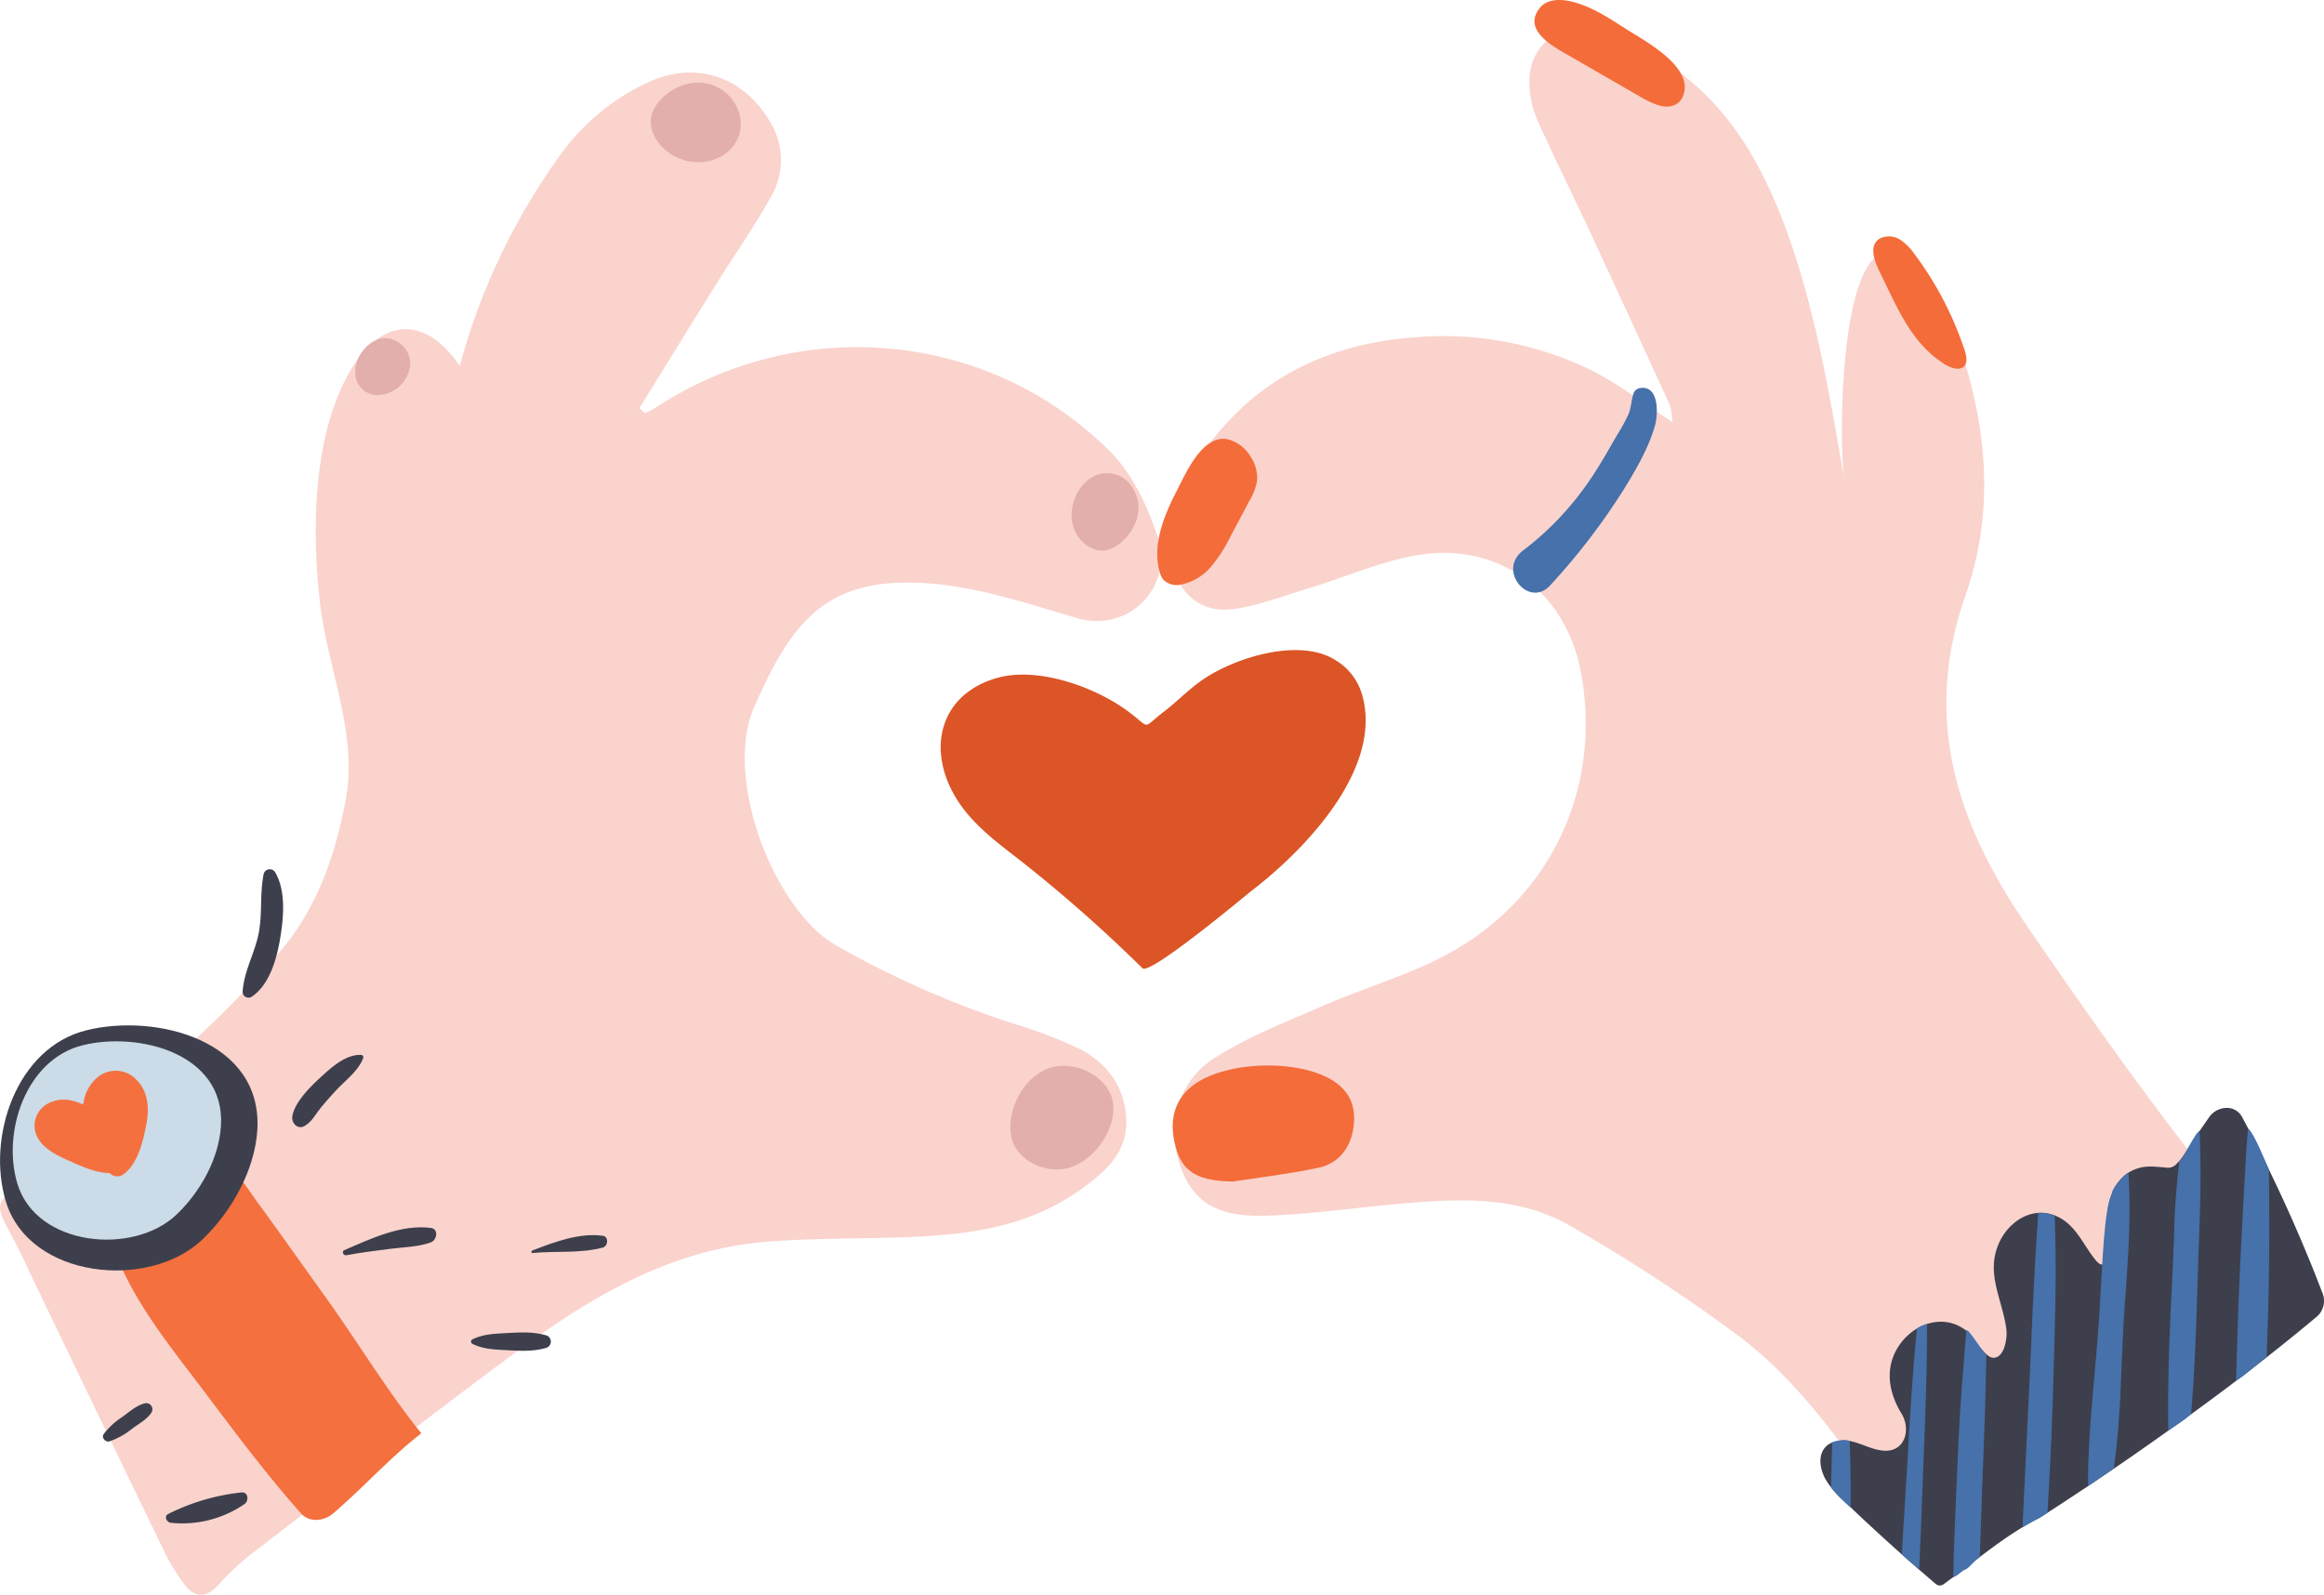 <svg xmlns="http://www.w3.org/2000/svg" width="1080" height="741.2" viewBox="-0.022 0.009 1080.026 741.21" style=""><g><title>FxVector3_334402106</title><g data-name="Layer 2"><g data-name="Layer 1"><path d="M213.62 170.14A301 301 0 0 1 259.67 73a103.58 103.58 0 0 1 41.68-34.82C323.41 28 345.66 35.7 357.8 56.59a33.62 33.62 0 0 1 .41 34.92c-7.44 13.48-16.36 26.12-24.53 39.21q-18.4 29.49-36.61 59.09l2.79 2.28c1.66-.91 3.41-1.7 5-2.74 66.65-43.62 154.57-35.84 210.91 20.42 10.39 10.37 17.56 25.5 22.18 39.72 7.71 23.54-13.81 44.85-37.49 37.82-20.24-6-40.64-12.79-61.43-15.41-53.59-6.54-70.33 15.27-88.5 56.59-14.78 33.58 9.63 94.76 37.88 110.85A441 441 0 0 0 472 476.1a210.81 210.81 0 0 1 29 11.1c13.48 6.67 21.79 18 22.38 33.2.56 14.84-8.92 23.53-20.34 31.87-28.6 20.87-61.37 22.37-94.61 23.12-17.59.35-35.22.35-52.74 1.81C310.92 580.92 274 603.16 239 629c-41.25 30.56-81.77 62.16-122.49 93.47a125.78 125.78 0 0 0-14.85 14c-6.23 6.69-11.56 6.27-16.67-1a99.34 99.34 0 0 1-7.94-12.87q-29.58-61-58.92-122.16c-4.51-9.38-8.83-18.86-13.74-28-6.8-12.74-6.3-13.49 5.45-22.55 43.34-33.41 84.78-66.09 120.51-107.9 16.88-19.79 25.51-44.51 30.29-70.21 5.78-30.83-8.4-61-11.93-91.39-4-34.11-3.47-80.7 15.55-110.49 14.23-22.36 34-22.71 49.36.24z" fill="#fad3cd"></path><path d="M843 150.31c5.94 24.76 10.16 49.92 14.07 72.62-2.91-16.82-2.72-140 34.84-96.34A97.19 97.19 0 0 1 909.8 158c13.85 40.72 17.34 79.56 3.43 119.2-20.12 57.8-3.3 106.42 28.69 153.1 36.28 52.95 73 104.46 114.76 153.3 3 3.55 6.09 7.11 8.75 10.93 6 8.57 5.26 17.09-2.66 24-42.81 37.86-89.7 70.12-138.37 100-18.83 11.44-25.74 10.6-38.79-6.62-24.24-32-45.41-67-78.15-91.35a782.76 782.76 0 0 0-78.15-51c-25.38-14.5-53.95-12.31-82.16-9.75-19.62 1.82-39.21 4.61-58.87 5.23-23.12.73-34.14-6.63-40-23.63-6.24-18-1.19-38.53 16-49.59 15.82-10.12 33.78-17 51.12-24.59 18.4-8 38-13.62 55.66-22.89 49.29-25.76 73.76-77.92 63.59-132-7.09-37.65-38.31-60.75-76.23-54.26-16.76 2.85-32.75 10-49.21 15-12 3.65-23.83 8.33-36.11 10-15.76 2.12-26.64-8.11-28.65-24-1.92-16.16 2.85-30.69 11.39-43.95 24-37.22 59-55.41 102.49-58.42a156.57 156.57 0 0 1 80.62 15.11c13 6.39 24.7 15.6 38.38 24.47-.6-3.49-.5-6.21-1.5-8.42Q757 146.82 738 105.85c-7.84-16.85-16.24-33.56-23.82-50.61a45.24 45.24 0 0 1-3.46-16.71c-.43-16.51 13.08-28.27 29.07-24.2 31.85 8.09 56.25 27.88 72.84 55.28 14.02 23.2 23.37 51.66 30.37 80.7z" fill="#fad3cd"></path><path d="M573.11 549.15c-15.92-.12-22.8-4.4-26-13.64-4.47-13.13-1.92-24 7.13-30.93C569.33 493 603.7 492 619.79 502.5c7.86 5.1 10.43 12.5 9.21 21.31-1.35 9.81-6.89 17-16.53 19-14.28 2.97-28.86 4.7-39.36 6.34z" fill="#f46c39"></path><path d="M537.86 259.72c-.73-10.72 4-21.89 8.75-31.1 4.3-8.33 12.14-27 24.09-24.41a17.34 17.34 0 0 1 10.48 8.07 17.66 17.66 0 0 1 3 11.06 26 26 0 0 1-3.56 9.42l-8.5 16a73.31 73.31 0 0 1-9 14.24 24.89 24.89 0 0 1-14.12 8.66 8.88 8.88 0 0 1-8.28-2.1 9.78 9.78 0 0 1-1.78-3.7 28.43 28.43 0 0 1-1.08-6.14z" fill="#f46c39"></path><path d="M768 21.31c8.85 6.17 17.92 14.63 14 23.64-2 4.7-7.28 5.4-11.65 3.86a39.58 39.58 0 0 1-6.82-3.11q-16.71-9.63-33.36-19.26c-6.93-4.05-23.29-11.91-14.58-22.78C719.12-.75 725.9-.52 731.36 1c9.94 2.72 17.69 8.37 26.26 13.72 2.68 1.64 6.51 3.89 10.38 6.59z" fill="#f46c39"></path><path d="M913.44 164.26c1.93 7.71-3.72 8.92-10.15 4.76-15.17-9.79-21.56-26-29.1-41.25-2.37-4.78-7-14.3.33-17.34a9.82 9.82 0 0 1 8.84 1.19 25.78 25.78 0 0 1 6.44 6.61A156.32 156.32 0 0 1 913.06 163a11.22 11.22 0 0 1 .38 1.26z" fill="#f46c39"></path><path d="M491.72 543.56c-11.33 0-20.81-7-22-16.48-1.64-13.48 7.55-28.17 19.46-31.09 10.52-2.59 23.12 3.41 27 12.81 5.56 13.87-8.99 34.57-24.46 34.76z" fill="#e2afac"></path><path d="M324.35 75.4c-11.56 0-22.27-9.44-21.91-19.27.33-9 11.45-17.86 22.36-17.75a19.89 19.89 0 0 1 19.46 19c.09 10.17-8.67 18.07-19.91 18.02z" fill="#e2afac"></path><path d="M514.47 219.87c8.17 0 14.63 7.32 14.63 16.61 0 8.9-9 19.38-16.73 19.48-7.4 0-14.18-7.36-14.39-15.84-.29-10.83 7.4-20.21 16.49-20.25z" fill="#e2afac"></path><path d="M190.65 169.37a15.73 15.73 0 0 1-15.2 14.31 10.46 10.46 0 0 1-10.39-10.54v-.53c0-7.71 7.23-15.63 14-15.42a12.06 12.06 0 0 1 11.59 12.18z" fill="#e2afac"></path><path d="M187.84 655.91c-12.66-17.17-23.9-35.3-36.31-52.66l-20.65-28.9q-5.62-7.86-11.25-15.57c-3.86-5.24-7.36-11.33-12.51-15.41-4.35-3.41-9.63-5-14.82-2.32a6.24 6.24 0 0 0-8.3-.52c-11.89 9.12-25.51 23.13-26.86 38.83a5.79 5.79 0 0 0-1.93 6.9c9.44 22.12 25.24 41.35 39.64 60.44s28.9 38.64 45 56.69c4 4.53 10.87 3.56 15 0 13.76-11.79 26.86-26.34 40.94-37.21-2.71-3.35-5.35-6.76-7.95-10.27z" fill="#f4703e"></path><path d="M40.22 478.84c-32.75 8-46.61 50.09-37.46 79.77 11 35.68 66.31 41.25 91.26 17.51 13.49-12.91 24.41-32.16 25.55-51 2.48-41.49-46.94-54.28-79.35-46.28z" fill="#3d3f4c"></path><path d="M38.43 485.81C12 492.32.72 526.37 8.12 550.36 17 579.26 61.78 583.75 82 564.54c11-10.44 19.75-26 20.67-41.29 1.98-33.51-38-43.89-64.24-37.44z" fill="#cbdbe7"></path><path d="M127.85 405.41a2.93 2.93 0 0 0-4.06-.94 2.87 2.87 0 0 0-1.25 1.63c-1.93 9.34-.49 19-2.51 28.5-1.93 8.8-6.78 17.34-7.3 26.39a2.74 2.74 0 0 0 4.1 2.36c8.44-5.57 11.76-17.71 13.34-27.17s2.83-21.91-2.32-30.77z" fill="#3d3f4c"></path><path d="M167.64 490.3c-6.91-.19-13.27 5.49-18.13 9.92s-12.64 11.93-13.68 18.68c-.48 3.08 2.56 6.37 5.78 4.39s4.45-4.53 6.55-7.25c2.49-3.23 5.22-6.24 8-9.24 4.34-4.71 10.37-9 12.64-15.11a1.09 1.09 0 0 0-.77-1.35 1.14 1.14 0 0 0-.39-.04z" fill="#3d3f4c"></path><path d="M200.23 570.73c-13.61-1.83-28.1 5.07-40.26 10.33-1.4.61-.34 2.64 1 2.37 6.78-1.35 13.66-2.07 20.52-3 6.16-.81 12.89-.83 18.73-3 2.78-1 3.78-6.18.01-6.7z" fill="#3d3f4c"></path><path d="M253.91 620.69c-6.13-1.83-12.33-1.43-18.65-1.08-5.5.29-10.91.46-15.88 3a1.17 1.17 0 0 0-.29 1.63 1 1 0 0 0 .29.29c5 2.55 10.38 2.72 15.88 3 6.32.35 12.52.75 18.65-1.08a3.06 3.06 0 0 0 0-5.78z" fill="#3d3f4c"></path><path d="M280.09 574.37c-11-1.5-22.68 3-32.75 6.86-.56.21-.56 1.21.15 1.15 10.58-1 22.33.26 32.62-2.52 2.49-.67 2.89-5.09-.02-5.49z" fill="#3d3f4c"></path><path d="M112.27 693.66a99 99 0 0 0-34.07 10c-2.16 1.1-.81 3.85 1.12 4.11a51 51 0 0 0 34.37-8.77c2.02-1.49 1.68-5.61-1.42-5.34z" fill="#3d3f4c"></path><path d="M67.2 652.29c-3.74.85-7.38 4.14-10.5 6.36a34.83 34.83 0 0 0-8.52 7.86c-1.2 1.72.77 3.85 2.62 3.43A35.15 35.15 0 0 0 61.44 664c3-2.25 7-4.35 9-7.57a2.88 2.88 0 0 0-3.22-4.18z" fill="#3d3f4c"></path><path d="M63.44 501.94a13.21 13.21 0 0 0-17.5-1.73 19 19 0 0 0-7.26 13.19c-4.64-2.1-9.63-3.27-14.62-1.27a11.76 11.76 0 0 0-7.71 13.8c1.92 7.32 9.9 11 16.18 13.79 5.42 2.41 12.1 5.46 18.42 5.5a4.81 4.81 0 0 0 6.11.79c6.75-4.61 9.29-15 10.79-22.76 1.52-7.38 1.31-15.65-4.41-21.31z" fill="#f4703e"></path><path d="M762.65 180.31a3.88 3.88 0 0 0-3.59 2.74c-1 3.18-1 6.49-2.33 9.63a99.67 99.67 0 0 1-5.6 10.12c-3.86 6.7-7.58 13.35-11.91 19.71a139.45 139.45 0 0 1-31.41 33.35c-12.29 9.33 2.78 27 12.54 16.25a304.27 304.27 0 0 0 36.06-47.56c5-8.32 10-17.34 12.66-26.66 1.42-4.89 2.17-18.44-6.42-17.58z" fill="#4671aa"></path><path d="M1079.56 601.69A711.52 711.52 0 0 0 1042 519.3c-3.37-6.38-11.85-5.22-15.41 0l-7.42 10.7c-2.33 3.34-4.53 8-7.46 10.7a5.24 5.24 0 0 1-5.37 1.93c-4.36-.26-8.33-1-12.63.34-12.15 3.64-15.14 17.13-14.64 28.27.17 3.6 1.73 22.85-5.24 14.39-5.67-6.88-8.77-15.62-17.15-19.9-11.39-5.78-23.12 1.52-27.82 12.27-6.15 14.13 1.77 26 3.54 39.93.47 3.62-.69 13.06-6 13.16-4.08 0-9-9.64-11.89-12-10.07-8.65-23.87-4.7-31.29 5.32-7.71 10.44-5.78 22.51.46 32.64 4.42 7.25 1.7 18-8.4 17.19-7.36-.56-13.68-5.92-21.19-4.55-8.9 1.6-9.79 10-5.94 17.5a39.5 39.5 0 0 0 8.31 10q20.68 19.89 42.58 38.54a4.17 4.17 0 0 0 2.25 1.22 4.29 4.29 0 0 0 2.53-1.06c14.2-10.27 28.32-22.59 44.07-30.47q22.43-14.37 44.31-29.59c29.1-20.27 57.81-41.47 84.94-64.28a9.84 9.84 0 0 0 2.42-9.86z" fill="#3d3f4c"></path><path d="M1079.56 601.69A711.52 711.52 0 0 0 1042 519.3c-3.37-6.38-11.85-5.22-15.41 0l-7.42 10.7c-2.33 3.34-4.53 8-7.46 10.7a5.24 5.24 0 0 1-5.37 1.93c-4.36-.26-8.33-1-12.63.34-12.15 3.64-15.14 17.13-14.64 28.27.17 3.6 1.73 22.85-5.24 14.39-5.67-6.88-8.77-15.62-17.15-19.9-11.39-5.78-23.12 1.52-27.82 12.27-6.15 14.13 1.77 26 3.54 39.93.47 3.62-.69 13.06-6 13.16-4.08 0-9-9.64-11.89-12-10.07-8.65-23.87-4.7-31.29 5.32-7.71 10.44-5.78 22.51.46 32.64 4.42 7.25 1.7 18-8.4 17.19-7.36-.56-13.68-5.92-21.19-4.55-8.9 1.6-9.79 10-5.94 17.5a39.5 39.5 0 0 0 8.31 10q20.68 19.89 42.58 38.54a4.17 4.17 0 0 0 2.25 1.22 4.29 4.29 0 0 0 2.53-1.06c14.2-10.27 28.32-22.59 44.07-30.47q22.43-14.37 44.31-29.59c29.1-20.27 57.81-41.47 84.94-64.28a9.84 9.84 0 0 0 2.42-9.86z" fill="none"></path><path d="M851.46 670.42c-.21 7.49-.39 13.41-.55 20.89a59.85 59.85 0 0 0 9.05 9.26c0-1.69.09-3.52.09-5.21 0-9.06-.2-16.56-.45-25.62-2.77-.85-5.26-.11-8.14.68z" fill="#4671aa"></path><path d="M890.82 617.48c-2.51 26.43-3.42 45.18-5 71.61-.72 11.77-1.35 21.58-2 33.44a25.19 25.19 0 0 1 3 2.69 27.91 27.91 0 0 1 3.93 3.44c.47.51.66.42 1.09 1 .74-14.48 1.13-26 1.67-40.53 1-26.8 2-46.85 2-73.76a14.51 14.51 0 0 0-4.69 2.11z" fill="#4671aa"></path><path d="M913.73 618.72c-1.33 16.31-2.66 32.63-3.47 49-.79 15.87-1.44 31.75-2.06 47.63-.28 7.4-.37 10.29-.47 17.69 2.3-.63 3.71-3 6-3.72 1.61-.81 4.64-4.9 6.27-5.57.3-5.57.1-1.46.28-7q.79-24.51 1.78-49c.61-15.86 1-34.08 1-38.27-2.33-1.4-9.06-13.7-9.33-10.76z" fill="#4671aa"></path><path d="M947.18 563.73c-1.59 23.52-2.33 39-3.33 62.63-.75 18.17-1.76 36.34-2.55 54.51-.42 9.53-1.26 24.12-1.36 29 3.82-2.46 7.61-4 11.58-6.74.08-2 .63-11.31 1.13-20.84 1-18.59 1.51-37.22 2-55.88.67-24 1-37.55.21-61.45-2.78-.89-5.35-1.51-7.68-1.23z" fill="#4671aa"></path><path d="M981.53 554.56c-3.88 7.37-4.41 32.57-6 57.42-1.73 27-5.24 51.59-5.21 78.77 1.6-1 9.88-7 12-8.12 3.35-24.12 3.21-43.85 4.57-67.91 1.6-26.54 3.69-43 2.24-69.69-2.27.97-7.91 7.68-7.6 9.53z" fill="#4671aa"></path><path d="M1015.19 659.77c1-.73 2-1.87 3.07-2.46 1.71-20.71 2.41-41 3-61.92.84-27.38 2-42.32.95-69.72-2.35.92-7.23 12.67-9.44 14-2.85 25.33-1.94 27.6-3.23 53-1.21 24.11-2.3 48.2-1.93 72.27.83-.5 5.8-3.94 7.58-5.17z" fill="#4671aa"></path><path d="M1054.38 543.51c-1.28-2.62-6.38-16-9.58-19-.12 1.32-.45 3.08-1 11.79q-1.57 26.71-2.85 53.45c-.83 17.34-1.23 34.69-1.83 52-.08 2.27.07-2.31 0 0 4.54-2.66 10.14-8.07 14.26-11 .51-17.29.83-23.75 1.08-41s0-44.28-.08-46.24z" fill="#4671aa"></path><path d="M633 322.94A27.66 27.66 0 0 0 620.89 307c-16.7-10.87-46.72-1.44-61.66 8.69-6.63 4.49-12.08 10.27-18.38 15.11-11 8.44-5.28 7.9-17.78-1-15.11-10.81-41.1-20-59.74-14.7-27.84 7.92-33.52 35.53-16.84 59.17 7.09 10 17.11 17.51 26.79 25a679 679 0 0 1 57.63 50.77c3.51 3.28 46.61-32.76 50.69-36 24.34-18.65 61.26-56.5 51.4-91.1z" fill="#db5526"></path></g></g></g></svg>